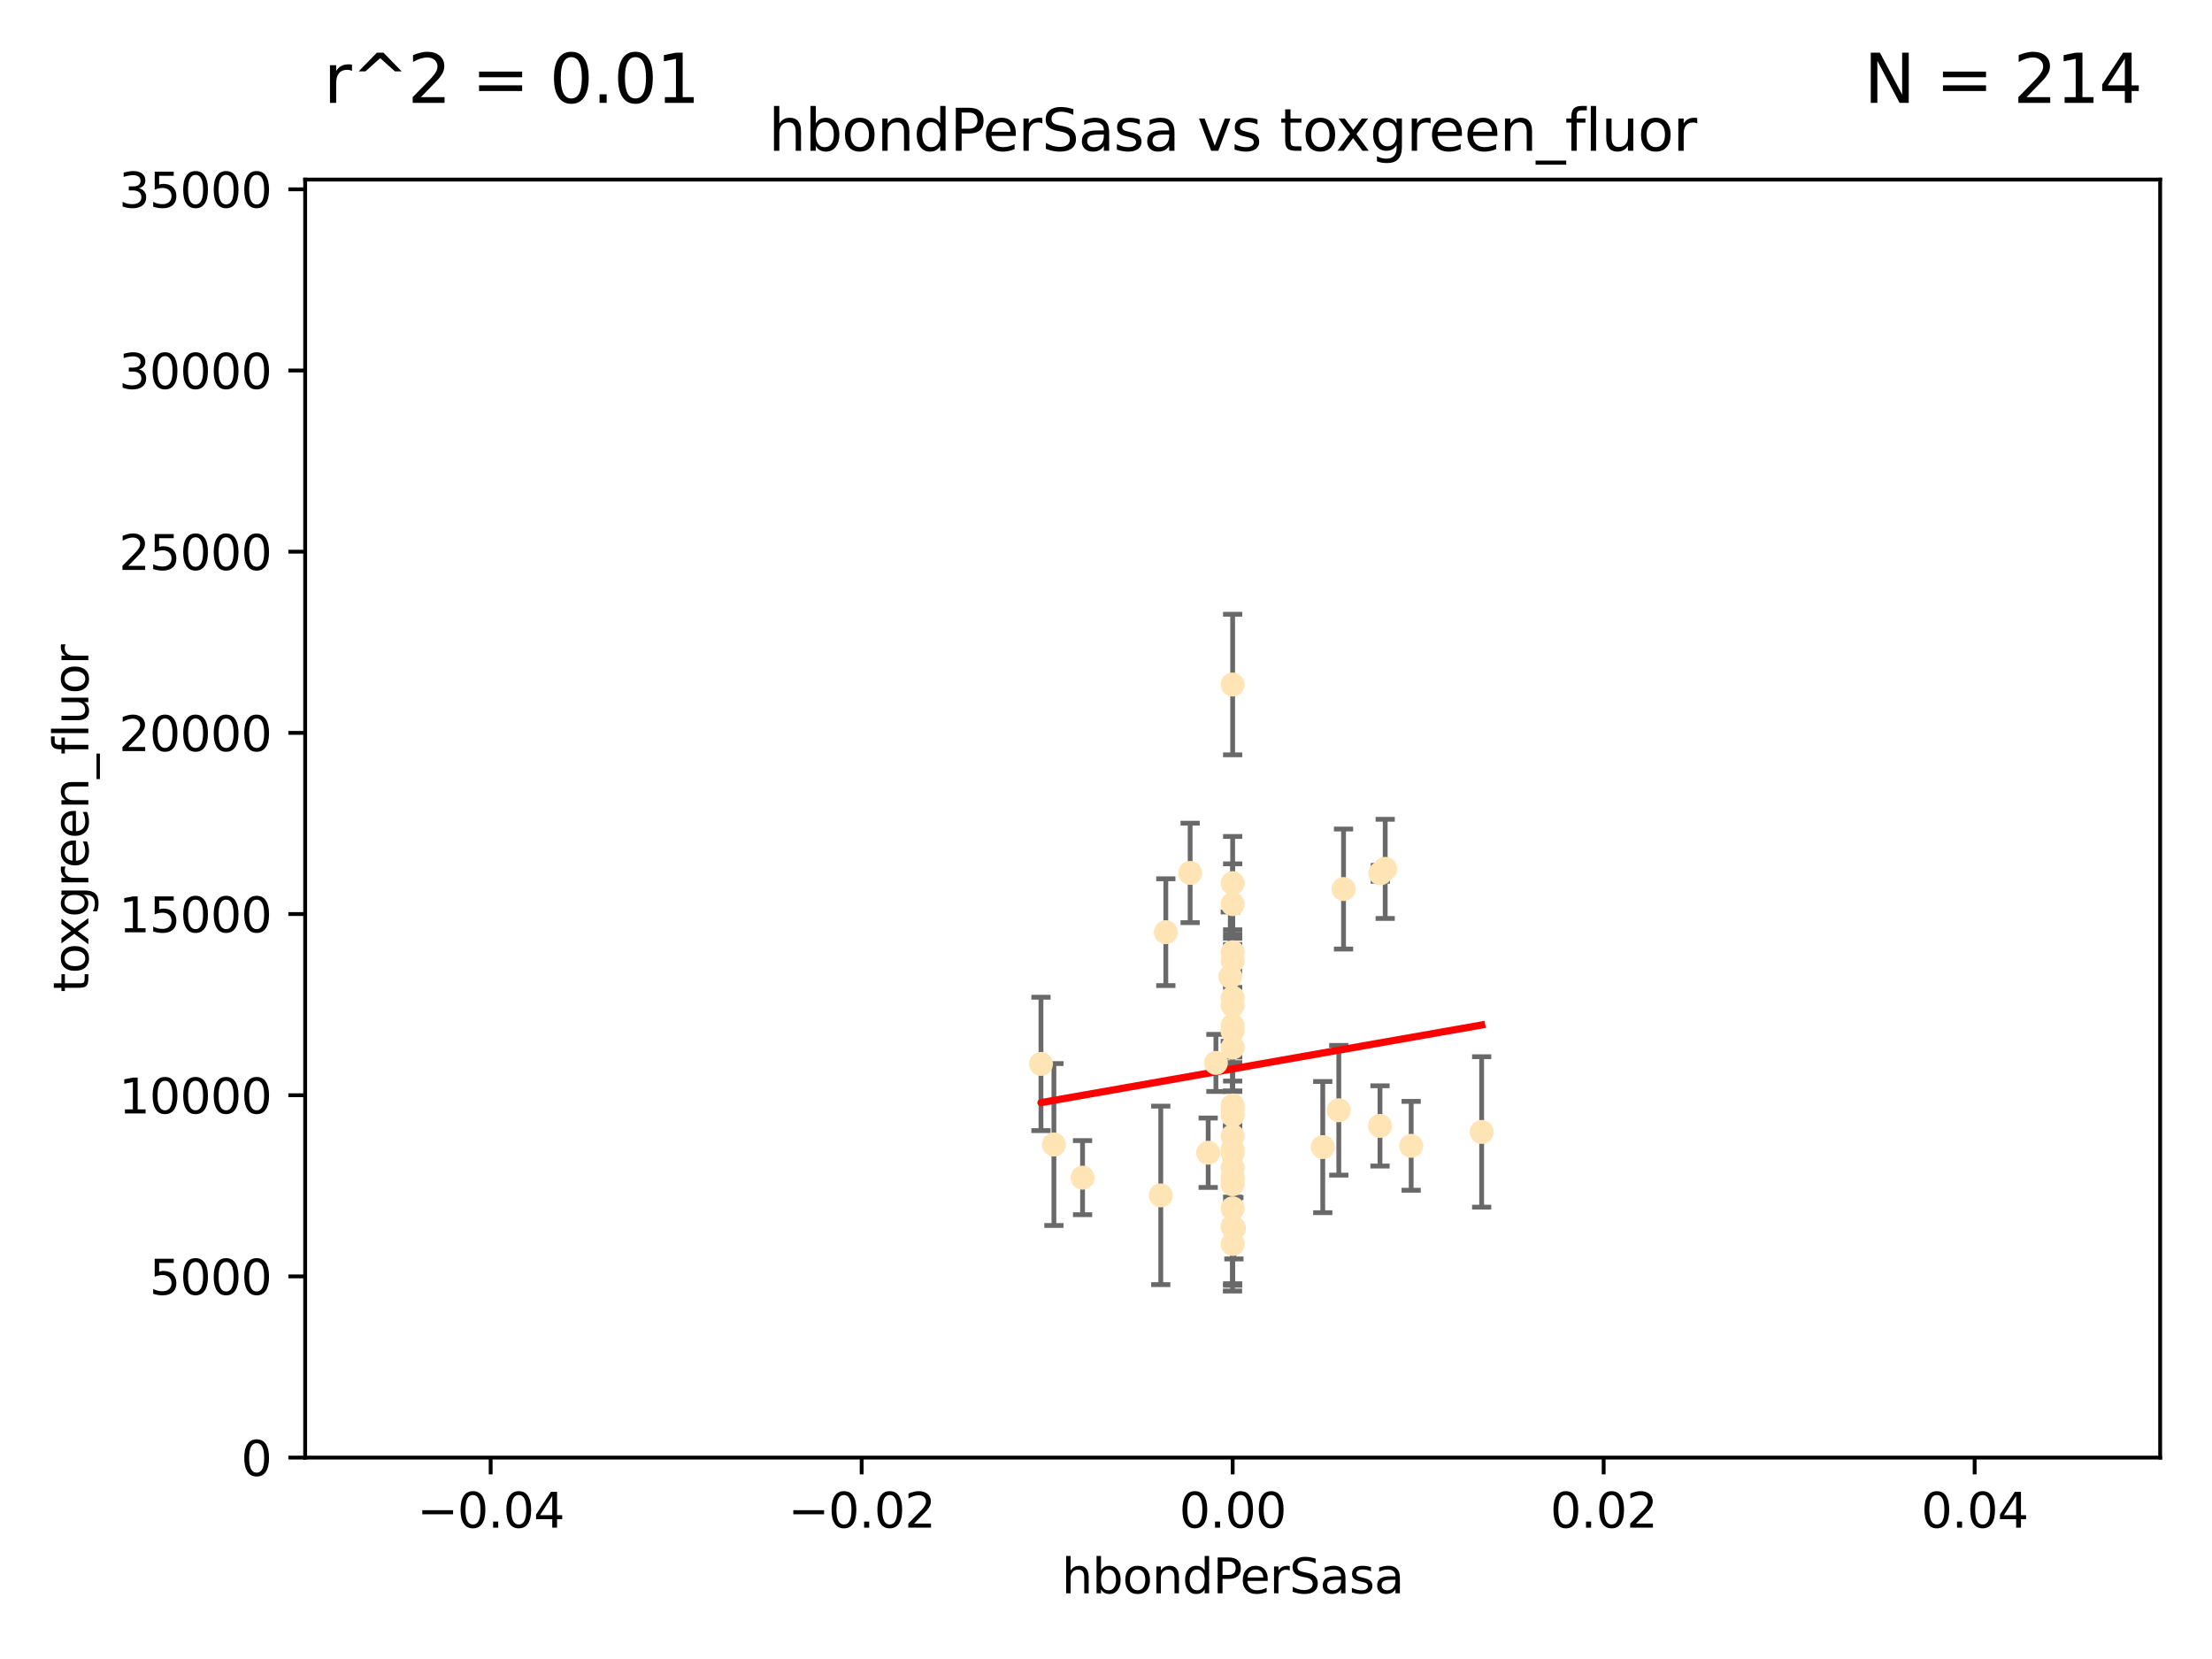 <?xml version="1.0" encoding="utf-8" standalone="no"?>
<!DOCTYPE svg PUBLIC "-//W3C//DTD SVG 1.1//EN"
  "http://www.w3.org/Graphics/SVG/1.1/DTD/svg11.dtd">
<svg xmlns:xlink="http://www.w3.org/1999/xlink" width="460.8pt" height="345.6pt" viewBox="0 0 460.8 345.6" xmlns="http://www.w3.org/2000/svg" version="1.1">
 <defs>
  <style type="text/css">*{stroke-linejoin: round; stroke-linecap: butt}</style>
 </defs>
 <g id="figure_1">
  <g id="patch_1">
   <path d="M 0 345.6 
L 460.8 345.6 
L 460.8 0 
L 0 0 
z
" style="fill: #ffffff"/>
  </g>
  <g id="axes_1">
   <g id="patch_2">
    <path d="M 63.571 303.64 
L 450 303.64 
L 450 37.411 
L 63.571 37.411 
z
" style="fill: #ffffff"/>
   </g>
   <g id="PathCollection_1">
    <defs>
     <path id="m587b936137" d="M 0 1.118 
C 0.297 1.118 0.581 1 0.791 0.791 
C 1 0.581 1.118 0.297 1.118 0 
C 1.118 -0.297 1 -0.581 0.791 -0.791 
C 0.581 -1 0.297 -1.118 0 -1.118 
C -0.297 -1.118 -0.581 -1 -0.791 -0.791 
C -1 -0.581 -1.118 -0.297 -1.118 0 
C -1.118 0.297 -1 0.581 -0.791 0.791 
C -0.581 1 -0.297 1.118 0 1.118 
z
" style="stroke: #ffe4b5"/>
    </defs>
    <g clip-path="url(#pa358e74c73)">
     <use xlink:href="#m587b936137" x="256.786" y="188.351" style="fill: #ffe4b5; stroke: #ffe4b5"/>
     <use xlink:href="#m587b936137" x="247.928" y="181.843" style="fill: #ffe4b5; stroke: #ffe4b5"/>
     <use xlink:href="#m587b936137" x="256.786" y="142.599" style="fill: #ffe4b5; stroke: #ffe4b5"/>
     <use xlink:href="#m587b936137" x="288.563" y="181.005" style="fill: #ffe4b5; stroke: #ffe4b5"/>
     <use xlink:href="#m587b936137" x="293.973" y="238.693" style="fill: #ffe4b5; stroke: #ffe4b5"/>
     <use xlink:href="#m587b936137" x="256.786" y="209.418" style="fill: #ffe4b5; stroke: #ffe4b5"/>
     <use xlink:href="#m587b936137" x="256.786" y="200.169" style="fill: #ffe4b5; stroke: #ffe4b5"/>
     <use xlink:href="#m587b936137" x="242.864" y="194.192" style="fill: #ffe4b5; stroke: #ffe4b5"/>
     <use xlink:href="#m587b936137" x="256.786" y="232.333" style="fill: #ffe4b5; stroke: #ffe4b5"/>
     <use xlink:href="#m587b936137" x="287.481" y="234.551" style="fill: #ffe4b5; stroke: #ffe4b5"/>
     <use xlink:href="#m587b936137" x="256.759" y="246.695" style="fill: #ffe4b5; stroke: #ffe4b5"/>
     <use xlink:href="#m587b936137" x="256.786" y="239.511" style="fill: #ffe4b5; stroke: #ffe4b5"/>
     <use xlink:href="#m587b936137" x="256.786" y="183.971" style="fill: #ffe4b5; stroke: #ffe4b5"/>
     <use xlink:href="#m587b936137" x="256.786" y="207.828" style="fill: #ffe4b5; stroke: #ffe4b5"/>
     <use xlink:href="#m587b936137" x="256.786" y="243.244" style="fill: #ffe4b5; stroke: #ffe4b5"/>
     <use xlink:href="#m587b936137" x="256.296" y="203.455" style="fill: #ffe4b5; stroke: #ffe4b5"/>
     <use xlink:href="#m587b936137" x="279.885" y="185.203" style="fill: #ffe4b5; stroke: #ffe4b5"/>
     <use xlink:href="#m587b936137" x="256.786" y="198.375" style="fill: #ffe4b5; stroke: #ffe4b5"/>
     <use xlink:href="#m587b936137" x="256.786" y="245.717" style="fill: #ffe4b5; stroke: #ffe4b5"/>
     <use xlink:href="#m587b936137" x="253.296" y="221.426" style="fill: #ffe4b5; stroke: #ffe4b5"/>
     <use xlink:href="#m587b936137" x="256.786" y="230.287" style="fill: #ffe4b5; stroke: #ffe4b5"/>
     <use xlink:href="#m587b936137" x="257.045" y="255.869" style="fill: #ffe4b5; stroke: #ffe4b5"/>
     <use xlink:href="#m587b936137" x="256.786" y="240.165" style="fill: #ffe4b5; stroke: #ffe4b5"/>
     <use xlink:href="#m587b936137" x="256.786" y="245.207" style="fill: #ffe4b5; stroke: #ffe4b5"/>
     <use xlink:href="#m587b936137" x="216.853" y="221.632" style="fill: #ffe4b5; stroke: #ffe4b5"/>
     <use xlink:href="#m587b936137" x="256.786" y="236.668" style="fill: #ffe4b5; stroke: #ffe4b5"/>
     <use xlink:href="#m587b936137" x="225.516" y="245.328" style="fill: #ffe4b5; stroke: #ffe4b5"/>
     <use xlink:href="#m587b936137" x="251.687" y="240.133" style="fill: #ffe4b5; stroke: #ffe4b5"/>
     <use xlink:href="#m587b936137" x="256.786" y="259.145" style="fill: #ffe4b5; stroke: #ffe4b5"/>
     <use xlink:href="#m587b936137" x="278.896" y="231.288" style="fill: #ffe4b5; stroke: #ffe4b5"/>
     <use xlink:href="#m587b936137" x="256.786" y="251.723" style="fill: #ffe4b5; stroke: #ffe4b5"/>
     <use xlink:href="#m587b936137" x="256.755" y="214.773" style="fill: #ffe4b5; stroke: #ffe4b5"/>
     <use xlink:href="#m587b936137" x="256.786" y="230.909" style="fill: #ffe4b5; stroke: #ffe4b5"/>
     <use xlink:href="#m587b936137" x="241.809" y="249.018" style="fill: #ffe4b5; stroke: #ffe4b5"/>
     <use xlink:href="#m587b936137" x="256.786" y="213.635" style="fill: #ffe4b5; stroke: #ffe4b5"/>
     <use xlink:href="#m587b936137" x="256.786" y="218.233" style="fill: #ffe4b5; stroke: #ffe4b5"/>
     <use xlink:href="#m587b936137" x="287.55" y="181.932" style="fill: #ffe4b5; stroke: #ffe4b5"/>
     <use xlink:href="#m587b936137" x="256.752" y="255.506" style="fill: #ffe4b5; stroke: #ffe4b5"/>
     <use xlink:href="#m587b936137" x="219.548" y="238.425" style="fill: #ffe4b5; stroke: #ffe4b5"/>
     <use xlink:href="#m587b936137" x="275.556" y="238.955" style="fill: #ffe4b5; stroke: #ffe4b5"/>
     <use xlink:href="#m587b936137" x="308.657" y="235.8" style="fill: #ffe4b5; stroke: #ffe4b5"/>
    </g>
   </g>
   <g id="matplotlib.axis_1">
    <g id="xtick_1">
     <g id="line2d_1">
      <defs>
       <path id="m0d333535cb" d="M 0 0 
L 0 3.5 
" style="stroke: #000000; stroke-width: 0.8"/>
      </defs>
      <g>
       <use xlink:href="#m0d333535cb" x="102.214" y="303.64" style="stroke: #000000; stroke-width: 0.8"/>
      </g>
     </g>
     <g id="text_1">
      <!-- −0.04 -->
      <g transform="translate(86.891 318.238)scale(0.1 -0.1)">
       <defs>
        <path id="DejaVuSans-2212" d="M 678 2272 
L 4684 2272 
L 4684 1741 
L 678 1741 
L 678 2272 
z
" transform="scale(0.016)"/>
        <path id="DejaVuSans-30" d="M 2034 4250 
Q 1547 4250 1301 3770 
Q 1056 3291 1056 2328 
Q 1056 1369 1301 889 
Q 1547 409 2034 409 
Q 2525 409 2770 889 
Q 3016 1369 3016 2328 
Q 3016 3291 2770 3770 
Q 2525 4250 2034 4250 
z
M 2034 4750 
Q 2819 4750 3233 4129 
Q 3647 3509 3647 2328 
Q 3647 1150 3233 529 
Q 2819 -91 2034 -91 
Q 1250 -91 836 529 
Q 422 1150 422 2328 
Q 422 3509 836 4129 
Q 1250 4750 2034 4750 
z
" transform="scale(0.016)"/>
        <path id="DejaVuSans-2e" d="M 684 794 
L 1344 794 
L 1344 0 
L 684 0 
L 684 794 
z
" transform="scale(0.016)"/>
        <path id="DejaVuSans-34" d="M 2419 4116 
L 825 1625 
L 2419 1625 
L 2419 4116 
z
M 2253 4666 
L 3047 4666 
L 3047 1625 
L 3713 1625 
L 3713 1100 
L 3047 1100 
L 3047 0 
L 2419 0 
L 2419 1100 
L 313 1100 
L 313 1709 
L 2253 4666 
z
" transform="scale(0.016)"/>
       </defs>
       <use xlink:href="#DejaVuSans-2212"/>
       <use xlink:href="#DejaVuSans-30" x="83.789"/>
       <use xlink:href="#DejaVuSans-2e" x="147.412"/>
       <use xlink:href="#DejaVuSans-30" x="179.199"/>
       <use xlink:href="#DejaVuSans-34" x="242.822"/>
      </g>
     </g>
    </g>
    <g id="xtick_2">
     <g id="line2d_2">
      <g>
       <use xlink:href="#m0d333535cb" x="179.5" y="303.64" style="stroke: #000000; stroke-width: 0.8"/>
      </g>
     </g>
     <g id="text_2">
      <!-- −0.02 -->
      <g transform="translate(164.177 318.238)scale(0.1 -0.1)">
       <defs>
        <path id="DejaVuSans-32" d="M 1228 531 
L 3431 531 
L 3431 0 
L 469 0 
L 469 531 
Q 828 903 1448 1529 
Q 2069 2156 2228 2338 
Q 2531 2678 2651 2914 
Q 2772 3150 2772 3378 
Q 2772 3750 2511 3984 
Q 2250 4219 1831 4219 
Q 1534 4219 1204 4116 
Q 875 4013 500 3803 
L 500 4441 
Q 881 4594 1212 4672 
Q 1544 4750 1819 4750 
Q 2544 4750 2975 4387 
Q 3406 4025 3406 3419 
Q 3406 3131 3298 2873 
Q 3191 2616 2906 2266 
Q 2828 2175 2409 1742 
Q 1991 1309 1228 531 
z
" transform="scale(0.016)"/>
       </defs>
       <use xlink:href="#DejaVuSans-2212"/>
       <use xlink:href="#DejaVuSans-30" x="83.789"/>
       <use xlink:href="#DejaVuSans-2e" x="147.412"/>
       <use xlink:href="#DejaVuSans-30" x="179.199"/>
       <use xlink:href="#DejaVuSans-32" x="242.822"/>
      </g>
     </g>
    </g>
    <g id="xtick_3">
     <g id="line2d_3">
      <g>
       <use xlink:href="#m0d333535cb" x="256.786" y="303.64" style="stroke: #000000; stroke-width: 0.8"/>
      </g>
     </g>
     <g id="text_3">
      <!-- 0.00 -->
      <g transform="translate(245.653 318.238)scale(0.1 -0.1)">
       <use xlink:href="#DejaVuSans-30"/>
       <use xlink:href="#DejaVuSans-2e" x="63.623"/>
       <use xlink:href="#DejaVuSans-30" x="95.41"/>
       <use xlink:href="#DejaVuSans-30" x="159.033"/>
      </g>
     </g>
    </g>
    <g id="xtick_4">
     <g id="line2d_4">
      <g>
       <use xlink:href="#m0d333535cb" x="334.071" y="303.64" style="stroke: #000000; stroke-width: 0.8"/>
      </g>
     </g>
     <g id="text_4">
      <!-- 0.02 -->
      <g transform="translate(322.939 318.238)scale(0.1 -0.1)">
       <use xlink:href="#DejaVuSans-30"/>
       <use xlink:href="#DejaVuSans-2e" x="63.623"/>
       <use xlink:href="#DejaVuSans-30" x="95.41"/>
       <use xlink:href="#DejaVuSans-32" x="159.033"/>
      </g>
     </g>
    </g>
    <g id="xtick_5">
     <g id="line2d_5">
      <g>
       <use xlink:href="#m0d333535cb" x="411.357" y="303.64" style="stroke: #000000; stroke-width: 0.8"/>
      </g>
     </g>
     <g id="text_5">
      <!-- 0.04 -->
      <g transform="translate(400.224 318.238)scale(0.1 -0.1)">
       <use xlink:href="#DejaVuSans-30"/>
       <use xlink:href="#DejaVuSans-2e" x="63.623"/>
       <use xlink:href="#DejaVuSans-30" x="95.41"/>
       <use xlink:href="#DejaVuSans-34" x="159.033"/>
      </g>
     </g>
    </g>
    <g id="text_6">
     <!-- hbondPerSasa -->
     <g transform="translate(221.168 331.917)scale(0.1 -0.1)">
      <defs>
       <path id="DejaVuSans-68" d="M 3513 2113 
L 3513 0 
L 2938 0 
L 2938 2094 
Q 2938 2591 2744 2837 
Q 2550 3084 2163 3084 
Q 1697 3084 1428 2787 
Q 1159 2491 1159 1978 
L 1159 0 
L 581 0 
L 581 4863 
L 1159 4863 
L 1159 2956 
Q 1366 3272 1645 3428 
Q 1925 3584 2291 3584 
Q 2894 3584 3203 3211 
Q 3513 2838 3513 2113 
z
" transform="scale(0.016)"/>
       <path id="DejaVuSans-62" d="M 3116 1747 
Q 3116 2381 2855 2742 
Q 2594 3103 2138 3103 
Q 1681 3103 1420 2742 
Q 1159 2381 1159 1747 
Q 1159 1113 1420 752 
Q 1681 391 2138 391 
Q 2594 391 2855 752 
Q 3116 1113 3116 1747 
z
M 1159 2969 
Q 1341 3281 1617 3432 
Q 1894 3584 2278 3584 
Q 2916 3584 3314 3078 
Q 3713 2572 3713 1747 
Q 3713 922 3314 415 
Q 2916 -91 2278 -91 
Q 1894 -91 1617 61 
Q 1341 213 1159 525 
L 1159 0 
L 581 0 
L 581 4863 
L 1159 4863 
L 1159 2969 
z
" transform="scale(0.016)"/>
       <path id="DejaVuSans-6f" d="M 1959 3097 
Q 1497 3097 1228 2736 
Q 959 2375 959 1747 
Q 959 1119 1226 758 
Q 1494 397 1959 397 
Q 2419 397 2687 759 
Q 2956 1122 2956 1747 
Q 2956 2369 2687 2733 
Q 2419 3097 1959 3097 
z
M 1959 3584 
Q 2709 3584 3137 3096 
Q 3566 2609 3566 1747 
Q 3566 888 3137 398 
Q 2709 -91 1959 -91 
Q 1206 -91 779 398 
Q 353 888 353 1747 
Q 353 2609 779 3096 
Q 1206 3584 1959 3584 
z
" transform="scale(0.016)"/>
       <path id="DejaVuSans-6e" d="M 3513 2113 
L 3513 0 
L 2938 0 
L 2938 2094 
Q 2938 2591 2744 2837 
Q 2550 3084 2163 3084 
Q 1697 3084 1428 2787 
Q 1159 2491 1159 1978 
L 1159 0 
L 581 0 
L 581 3500 
L 1159 3500 
L 1159 2956 
Q 1366 3272 1645 3428 
Q 1925 3584 2291 3584 
Q 2894 3584 3203 3211 
Q 3513 2838 3513 2113 
z
" transform="scale(0.016)"/>
       <path id="DejaVuSans-64" d="M 2906 2969 
L 2906 4863 
L 3481 4863 
L 3481 0 
L 2906 0 
L 2906 525 
Q 2725 213 2448 61 
Q 2172 -91 1784 -91 
Q 1150 -91 751 415 
Q 353 922 353 1747 
Q 353 2572 751 3078 
Q 1150 3584 1784 3584 
Q 2172 3584 2448 3432 
Q 2725 3281 2906 2969 
z
M 947 1747 
Q 947 1113 1208 752 
Q 1469 391 1925 391 
Q 2381 391 2643 752 
Q 2906 1113 2906 1747 
Q 2906 2381 2643 2742 
Q 2381 3103 1925 3103 
Q 1469 3103 1208 2742 
Q 947 2381 947 1747 
z
" transform="scale(0.016)"/>
       <path id="DejaVuSans-50" d="M 1259 4147 
L 1259 2394 
L 2053 2394 
Q 2494 2394 2734 2622 
Q 2975 2850 2975 3272 
Q 2975 3691 2734 3919 
Q 2494 4147 2053 4147 
L 1259 4147 
z
M 628 4666 
L 2053 4666 
Q 2838 4666 3239 4311 
Q 3641 3956 3641 3272 
Q 3641 2581 3239 2228 
Q 2838 1875 2053 1875 
L 1259 1875 
L 1259 0 
L 628 0 
L 628 4666 
z
" transform="scale(0.016)"/>
       <path id="DejaVuSans-65" d="M 3597 1894 
L 3597 1613 
L 953 1613 
Q 991 1019 1311 708 
Q 1631 397 2203 397 
Q 2534 397 2845 478 
Q 3156 559 3463 722 
L 3463 178 
Q 3153 47 2828 -22 
Q 2503 -91 2169 -91 
Q 1331 -91 842 396 
Q 353 884 353 1716 
Q 353 2575 817 3079 
Q 1281 3584 2069 3584 
Q 2775 3584 3186 3129 
Q 3597 2675 3597 1894 
z
M 3022 2063 
Q 3016 2534 2758 2815 
Q 2500 3097 2075 3097 
Q 1594 3097 1305 2825 
Q 1016 2553 972 2059 
L 3022 2063 
z
" transform="scale(0.016)"/>
       <path id="DejaVuSans-72" d="M 2631 2963 
Q 2534 3019 2420 3045 
Q 2306 3072 2169 3072 
Q 1681 3072 1420 2755 
Q 1159 2438 1159 1844 
L 1159 0 
L 581 0 
L 581 3500 
L 1159 3500 
L 1159 2956 
Q 1341 3275 1631 3429 
Q 1922 3584 2338 3584 
Q 2397 3584 2469 3576 
Q 2541 3569 2628 3553 
L 2631 2963 
z
" transform="scale(0.016)"/>
       <path id="DejaVuSans-53" d="M 3425 4513 
L 3425 3897 
Q 3066 4069 2747 4153 
Q 2428 4238 2131 4238 
Q 1616 4238 1336 4038 
Q 1056 3838 1056 3469 
Q 1056 3159 1242 3001 
Q 1428 2844 1947 2747 
L 2328 2669 
Q 3034 2534 3370 2195 
Q 3706 1856 3706 1288 
Q 3706 609 3251 259 
Q 2797 -91 1919 -91 
Q 1588 -91 1214 -16 
Q 841 59 441 206 
L 441 856 
Q 825 641 1194 531 
Q 1563 422 1919 422 
Q 2459 422 2753 634 
Q 3047 847 3047 1241 
Q 3047 1584 2836 1778 
Q 2625 1972 2144 2069 
L 1759 2144 
Q 1053 2284 737 2584 
Q 422 2884 422 3419 
Q 422 4038 858 4394 
Q 1294 4750 2059 4750 
Q 2388 4750 2728 4690 
Q 3069 4631 3425 4513 
z
" transform="scale(0.016)"/>
       <path id="DejaVuSans-61" d="M 2194 1759 
Q 1497 1759 1228 1600 
Q 959 1441 959 1056 
Q 959 750 1161 570 
Q 1363 391 1709 391 
Q 2188 391 2477 730 
Q 2766 1069 2766 1631 
L 2766 1759 
L 2194 1759 
z
M 3341 1997 
L 3341 0 
L 2766 0 
L 2766 531 
Q 2569 213 2275 61 
Q 1981 -91 1556 -91 
Q 1019 -91 701 211 
Q 384 513 384 1019 
Q 384 1609 779 1909 
Q 1175 2209 1959 2209 
L 2766 2209 
L 2766 2266 
Q 2766 2663 2505 2880 
Q 2244 3097 1772 3097 
Q 1472 3097 1187 3025 
Q 903 2953 641 2809 
L 641 3341 
Q 956 3463 1253 3523 
Q 1550 3584 1831 3584 
Q 2591 3584 2966 3190 
Q 3341 2797 3341 1997 
z
" transform="scale(0.016)"/>
       <path id="DejaVuSans-73" d="M 2834 3397 
L 2834 2853 
Q 2591 2978 2328 3040 
Q 2066 3103 1784 3103 
Q 1356 3103 1142 2972 
Q 928 2841 928 2578 
Q 928 2378 1081 2264 
Q 1234 2150 1697 2047 
L 1894 2003 
Q 2506 1872 2764 1633 
Q 3022 1394 3022 966 
Q 3022 478 2636 193 
Q 2250 -91 1575 -91 
Q 1294 -91 989 -36 
Q 684 19 347 128 
L 347 722 
Q 666 556 975 473 
Q 1284 391 1588 391 
Q 1994 391 2212 530 
Q 2431 669 2431 922 
Q 2431 1156 2273 1281 
Q 2116 1406 1581 1522 
L 1381 1569 
Q 847 1681 609 1914 
Q 372 2147 372 2553 
Q 372 3047 722 3315 
Q 1072 3584 1716 3584 
Q 2034 3584 2315 3537 
Q 2597 3491 2834 3397 
z
" transform="scale(0.016)"/>
      </defs>
      <use xlink:href="#DejaVuSans-68"/>
      <use xlink:href="#DejaVuSans-62" x="63.379"/>
      <use xlink:href="#DejaVuSans-6f" x="126.855"/>
      <use xlink:href="#DejaVuSans-6e" x="188.037"/>
      <use xlink:href="#DejaVuSans-64" x="251.416"/>
      <use xlink:href="#DejaVuSans-50" x="314.893"/>
      <use xlink:href="#DejaVuSans-65" x="371.57"/>
      <use xlink:href="#DejaVuSans-72" x="433.094"/>
      <use xlink:href="#DejaVuSans-53" x="474.207"/>
      <use xlink:href="#DejaVuSans-61" x="537.684"/>
      <use xlink:href="#DejaVuSans-73" x="598.963"/>
      <use xlink:href="#DejaVuSans-61" x="651.062"/>
     </g>
    </g>
   </g>
   <g id="matplotlib.axis_2">
    <g id="ytick_1">
     <g id="line2d_6">
      <defs>
       <path id="m976cb22609" d="M 0 0 
L -3.5 0 
" style="stroke: #000000; stroke-width: 0.8"/>
      </defs>
      <g>
       <use xlink:href="#m976cb22609" x="63.571" y="303.64" style="stroke: #000000; stroke-width: 0.8"/>
      </g>
     </g>
     <g id="text_7">
      <!-- 0 -->
      <g transform="translate(50.209 307.439)scale(0.1 -0.1)">
       <use xlink:href="#DejaVuSans-30"/>
      </g>
     </g>
    </g>
    <g id="ytick_2">
     <g id="line2d_7">
      <g>
       <use xlink:href="#m976cb22609" x="63.571" y="265.897" style="stroke: #000000; stroke-width: 0.8"/>
      </g>
     </g>
     <g id="text_8">
      <!-- 5000 -->
      <g transform="translate(31.121 269.696)scale(0.1 -0.1)">
       <defs>
        <path id="DejaVuSans-35" d="M 691 4666 
L 3169 4666 
L 3169 4134 
L 1269 4134 
L 1269 2991 
Q 1406 3038 1543 3061 
Q 1681 3084 1819 3084 
Q 2600 3084 3056 2656 
Q 3513 2228 3513 1497 
Q 3513 744 3044 326 
Q 2575 -91 1722 -91 
Q 1428 -91 1123 -41 
Q 819 9 494 109 
L 494 744 
Q 775 591 1075 516 
Q 1375 441 1709 441 
Q 2250 441 2565 725 
Q 2881 1009 2881 1497 
Q 2881 1984 2565 2268 
Q 2250 2553 1709 2553 
Q 1456 2553 1204 2497 
Q 953 2441 691 2322 
L 691 4666 
z
" transform="scale(0.016)"/>
       </defs>
       <use xlink:href="#DejaVuSans-35"/>
       <use xlink:href="#DejaVuSans-30" x="63.623"/>
       <use xlink:href="#DejaVuSans-30" x="127.246"/>
       <use xlink:href="#DejaVuSans-30" x="190.869"/>
      </g>
     </g>
    </g>
    <g id="ytick_3">
     <g id="line2d_8">
      <g>
       <use xlink:href="#m976cb22609" x="63.571" y="228.154" style="stroke: #000000; stroke-width: 0.8"/>
      </g>
     </g>
     <g id="text_9">
      <!-- 10000 -->
      <g transform="translate(24.759 231.953)scale(0.1 -0.1)">
       <defs>
        <path id="DejaVuSans-31" d="M 794 531 
L 1825 531 
L 1825 4091 
L 703 3866 
L 703 4441 
L 1819 4666 
L 2450 4666 
L 2450 531 
L 3481 531 
L 3481 0 
L 794 0 
L 794 531 
z
" transform="scale(0.016)"/>
       </defs>
       <use xlink:href="#DejaVuSans-31"/>
       <use xlink:href="#DejaVuSans-30" x="63.623"/>
       <use xlink:href="#DejaVuSans-30" x="127.246"/>
       <use xlink:href="#DejaVuSans-30" x="190.869"/>
       <use xlink:href="#DejaVuSans-30" x="254.492"/>
      </g>
     </g>
    </g>
    <g id="ytick_4">
     <g id="line2d_9">
      <g>
       <use xlink:href="#m976cb22609" x="63.571" y="190.411" style="stroke: #000000; stroke-width: 0.8"/>
      </g>
     </g>
     <g id="text_10">
      <!-- 15000 -->
      <g transform="translate(24.759 194.21)scale(0.1 -0.1)">
       <use xlink:href="#DejaVuSans-31"/>
       <use xlink:href="#DejaVuSans-35" x="63.623"/>
       <use xlink:href="#DejaVuSans-30" x="127.246"/>
       <use xlink:href="#DejaVuSans-30" x="190.869"/>
       <use xlink:href="#DejaVuSans-30" x="254.492"/>
      </g>
     </g>
    </g>
    <g id="ytick_5">
     <g id="line2d_10">
      <g>
       <use xlink:href="#m976cb22609" x="63.571" y="152.668" style="stroke: #000000; stroke-width: 0.8"/>
      </g>
     </g>
     <g id="text_11">
      <!-- 20000 -->
      <g transform="translate(24.759 156.467)scale(0.1 -0.1)">
       <use xlink:href="#DejaVuSans-32"/>
       <use xlink:href="#DejaVuSans-30" x="63.623"/>
       <use xlink:href="#DejaVuSans-30" x="127.246"/>
       <use xlink:href="#DejaVuSans-30" x="190.869"/>
       <use xlink:href="#DejaVuSans-30" x="254.492"/>
      </g>
     </g>
    </g>
    <g id="ytick_6">
     <g id="line2d_11">
      <g>
       <use xlink:href="#m976cb22609" x="63.571" y="114.925" style="stroke: #000000; stroke-width: 0.8"/>
      </g>
     </g>
     <g id="text_12">
      <!-- 25000 -->
      <g transform="translate(24.759 118.724)scale(0.1 -0.1)">
       <use xlink:href="#DejaVuSans-32"/>
       <use xlink:href="#DejaVuSans-35" x="63.623"/>
       <use xlink:href="#DejaVuSans-30" x="127.246"/>
       <use xlink:href="#DejaVuSans-30" x="190.869"/>
       <use xlink:href="#DejaVuSans-30" x="254.492"/>
      </g>
     </g>
    </g>
    <g id="ytick_7">
     <g id="line2d_12">
      <g>
       <use xlink:href="#m976cb22609" x="63.571" y="77.181" style="stroke: #000000; stroke-width: 0.8"/>
      </g>
     </g>
     <g id="text_13">
      <!-- 30000 -->
      <g transform="translate(24.759 80.981)scale(0.1 -0.1)">
       <defs>
        <path id="DejaVuSans-33" d="M 2597 2516 
Q 3050 2419 3304 2112 
Q 3559 1806 3559 1356 
Q 3559 666 3084 287 
Q 2609 -91 1734 -91 
Q 1441 -91 1130 -33 
Q 819 25 488 141 
L 488 750 
Q 750 597 1062 519 
Q 1375 441 1716 441 
Q 2309 441 2620 675 
Q 2931 909 2931 1356 
Q 2931 1769 2642 2001 
Q 2353 2234 1838 2234 
L 1294 2234 
L 1294 2753 
L 1863 2753 
Q 2328 2753 2575 2939 
Q 2822 3125 2822 3475 
Q 2822 3834 2567 4026 
Q 2313 4219 1838 4219 
Q 1578 4219 1281 4162 
Q 984 4106 628 3988 
L 628 4550 
Q 988 4650 1302 4700 
Q 1616 4750 1894 4750 
Q 2613 4750 3031 4423 
Q 3450 4097 3450 3541 
Q 3450 3153 3228 2886 
Q 3006 2619 2597 2516 
z
" transform="scale(0.016)"/>
       </defs>
       <use xlink:href="#DejaVuSans-33"/>
       <use xlink:href="#DejaVuSans-30" x="63.623"/>
       <use xlink:href="#DejaVuSans-30" x="127.246"/>
       <use xlink:href="#DejaVuSans-30" x="190.869"/>
       <use xlink:href="#DejaVuSans-30" x="254.492"/>
      </g>
     </g>
    </g>
    <g id="ytick_8">
     <g id="line2d_13">
      <g>
       <use xlink:href="#m976cb22609" x="63.571" y="39.438" style="stroke: #000000; stroke-width: 0.8"/>
      </g>
     </g>
     <g id="text_14">
      <!-- 35000 -->
      <g transform="translate(24.759 43.238)scale(0.1 -0.1)">
       <use xlink:href="#DejaVuSans-33"/>
       <use xlink:href="#DejaVuSans-35" x="63.623"/>
       <use xlink:href="#DejaVuSans-30" x="127.246"/>
       <use xlink:href="#DejaVuSans-30" x="190.869"/>
       <use xlink:href="#DejaVuSans-30" x="254.492"/>
      </g>
     </g>
    </g>
    <g id="text_15">
     <!-- toxgreen_fluor -->
     <g transform="translate(18.401 206.72)rotate(-90)scale(0.1 -0.1)">
      <defs>
       <path id="DejaVuSans-74" d="M 1172 4494 
L 1172 3500 
L 2356 3500 
L 2356 3053 
L 1172 3053 
L 1172 1153 
Q 1172 725 1289 603 
Q 1406 481 1766 481 
L 2356 481 
L 2356 0 
L 1766 0 
Q 1100 0 847 248 
Q 594 497 594 1153 
L 594 3053 
L 172 3053 
L 172 3500 
L 594 3500 
L 594 4494 
L 1172 4494 
z
" transform="scale(0.016)"/>
       <path id="DejaVuSans-78" d="M 3513 3500 
L 2247 1797 
L 3578 0 
L 2900 0 
L 1881 1375 
L 863 0 
L 184 0 
L 1544 1831 
L 300 3500 
L 978 3500 
L 1906 2253 
L 2834 3500 
L 3513 3500 
z
" transform="scale(0.016)"/>
       <path id="DejaVuSans-67" d="M 2906 1791 
Q 2906 2416 2648 2759 
Q 2391 3103 1925 3103 
Q 1463 3103 1205 2759 
Q 947 2416 947 1791 
Q 947 1169 1205 825 
Q 1463 481 1925 481 
Q 2391 481 2648 825 
Q 2906 1169 2906 1791 
z
M 3481 434 
Q 3481 -459 3084 -895 
Q 2688 -1331 1869 -1331 
Q 1566 -1331 1297 -1286 
Q 1028 -1241 775 -1147 
L 775 -588 
Q 1028 -725 1275 -790 
Q 1522 -856 1778 -856 
Q 2344 -856 2625 -561 
Q 2906 -266 2906 331 
L 2906 616 
Q 2728 306 2450 153 
Q 2172 0 1784 0 
Q 1141 0 747 490 
Q 353 981 353 1791 
Q 353 2603 747 3093 
Q 1141 3584 1784 3584 
Q 2172 3584 2450 3431 
Q 2728 3278 2906 2969 
L 2906 3500 
L 3481 3500 
L 3481 434 
z
" transform="scale(0.016)"/>
       <path id="DejaVuSans-5f" d="M 3263 -1063 
L 3263 -1509 
L -63 -1509 
L -63 -1063 
L 3263 -1063 
z
" transform="scale(0.016)"/>
       <path id="DejaVuSans-66" d="M 2375 4863 
L 2375 4384 
L 1825 4384 
Q 1516 4384 1395 4259 
Q 1275 4134 1275 3809 
L 1275 3500 
L 2222 3500 
L 2222 3053 
L 1275 3053 
L 1275 0 
L 697 0 
L 697 3053 
L 147 3053 
L 147 3500 
L 697 3500 
L 697 3744 
Q 697 4328 969 4595 
Q 1241 4863 1831 4863 
L 2375 4863 
z
" transform="scale(0.016)"/>
       <path id="DejaVuSans-6c" d="M 603 4863 
L 1178 4863 
L 1178 0 
L 603 0 
L 603 4863 
z
" transform="scale(0.016)"/>
       <path id="DejaVuSans-75" d="M 544 1381 
L 544 3500 
L 1119 3500 
L 1119 1403 
Q 1119 906 1312 657 
Q 1506 409 1894 409 
Q 2359 409 2629 706 
Q 2900 1003 2900 1516 
L 2900 3500 
L 3475 3500 
L 3475 0 
L 2900 0 
L 2900 538 
Q 2691 219 2414 64 
Q 2138 -91 1772 -91 
Q 1169 -91 856 284 
Q 544 659 544 1381 
z
M 1991 3584 
L 1991 3584 
z
" transform="scale(0.016)"/>
      </defs>
      <use xlink:href="#DejaVuSans-74"/>
      <use xlink:href="#DejaVuSans-6f" x="39.209"/>
      <use xlink:href="#DejaVuSans-78" x="97.266"/>
      <use xlink:href="#DejaVuSans-67" x="156.445"/>
      <use xlink:href="#DejaVuSans-72" x="219.922"/>
      <use xlink:href="#DejaVuSans-65" x="258.785"/>
      <use xlink:href="#DejaVuSans-65" x="320.309"/>
      <use xlink:href="#DejaVuSans-6e" x="381.832"/>
      <use xlink:href="#DejaVuSans-5f" x="445.211"/>
      <use xlink:href="#DejaVuSans-66" x="495.211"/>
      <use xlink:href="#DejaVuSans-6c" x="530.416"/>
      <use xlink:href="#DejaVuSans-75" x="558.199"/>
      <use xlink:href="#DejaVuSans-6f" x="621.578"/>
      <use xlink:href="#DejaVuSans-72" x="682.76"/>
     </g>
    </g>
   </g>
   <g id="LineCollection_1">
    <path d="M 256.786 196.752 
L 256.786 179.949 
" clip-path="url(#pa358e74c73)" style="fill: none; stroke: #696969"/>
    <path d="M 247.928 192.201 
L 247.928 171.484 
" clip-path="url(#pa358e74c73)" style="fill: none; stroke: #696969"/>
    <path d="M 256.786 157.242 
L 256.786 127.957 
" clip-path="url(#pa358e74c73)" style="fill: none; stroke: #696969"/>
    <path d="M 288.563 191.334 
L 288.563 170.675 
" clip-path="url(#pa358e74c73)" style="fill: none; stroke: #696969"/>
    <path d="M 293.973 247.946 
L 293.973 229.44 
" clip-path="url(#pa358e74c73)" style="fill: none; stroke: #696969"/>
    <path d="M 256.786 219.25 
L 256.786 199.587 
" clip-path="url(#pa358e74c73)" style="fill: none; stroke: #696969"/>
    <path d="M 256.786 205.695 
L 256.786 194.642 
" clip-path="url(#pa358e74c73)" style="fill: none; stroke: #696969"/>
    <path d="M 242.864 205.318 
L 242.864 183.065 
" clip-path="url(#pa358e74c73)" style="fill: none; stroke: #696969"/>
    <path d="M 256.786 239.456 
L 256.786 225.21 
" clip-path="url(#pa358e74c73)" style="fill: none; stroke: #696969"/>
    <path d="M 287.481 242.909 
L 287.481 226.193 
" clip-path="url(#pa358e74c73)" style="fill: none; stroke: #696969"/>
    <path d="M 256.759 250.509 
L 256.759 242.881 
" clip-path="url(#pa358e74c73)" style="fill: none; stroke: #696969"/>
    <path d="M 256.786 239.932 
L 256.786 239.091 
" clip-path="url(#pa358e74c73)" style="fill: none; stroke: #696969"/>
    <path d="M 256.786 193.689 
L 256.786 174.254 
" clip-path="url(#pa358e74c73)" style="fill: none; stroke: #696969"/>
    <path d="M 256.786 220.196 
L 256.786 195.46 
" clip-path="url(#pa358e74c73)" style="fill: none; stroke: #696969"/>
    <path d="M 256.786 247.41 
L 256.786 239.079 
" clip-path="url(#pa358e74c73)" style="fill: none; stroke: #696969"/>
    <path d="M 256.296 216.927 
L 256.296 189.982 
" clip-path="url(#pa358e74c73)" style="fill: none; stroke: #696969"/>
    <path d="M 279.885 197.701 
L 279.885 172.706 
" clip-path="url(#pa358e74c73)" style="fill: none; stroke: #696969"/>
    <path d="M 256.786 208.757 
L 256.786 187.992 
" clip-path="url(#pa358e74c73)" style="fill: none; stroke: #696969"/>
    <path d="M 256.786 251.194 
L 256.786 240.24 
" clip-path="url(#pa358e74c73)" style="fill: none; stroke: #696969"/>
    <path d="M 253.296 227.368 
L 253.296 215.484 
" clip-path="url(#pa358e74c73)" style="fill: none; stroke: #696969"/>
    <path d="M 256.786 238.782 
L 256.786 221.793 
" clip-path="url(#pa358e74c73)" style="fill: none; stroke: #696969"/>
    <path d="M 257.045 262.262 
L 257.045 249.477 
" clip-path="url(#pa358e74c73)" style="fill: none; stroke: #696969"/>
    <path d="M 256.786 249.376 
L 256.786 230.955 
" clip-path="url(#pa358e74c73)" style="fill: none; stroke: #696969"/>
    <path d="M 256.786 255.702 
L 256.786 234.711 
" clip-path="url(#pa358e74c73)" style="fill: none; stroke: #696969"/>
    <path d="M 216.853 235.523 
L 216.853 207.742 
" clip-path="url(#pa358e74c73)" style="fill: none; stroke: #696969"/>
    <path d="M 256.786 240.079 
L 256.786 233.256 
" clip-path="url(#pa358e74c73)" style="fill: none; stroke: #696969"/>
    <path d="M 225.516 253.044 
L 225.516 237.611 
" clip-path="url(#pa358e74c73)" style="fill: none; stroke: #696969"/>
    <path d="M 251.687 247.36 
L 251.687 232.905 
" clip-path="url(#pa358e74c73)" style="fill: none; stroke: #696969"/>
    <path d="M 256.786 267.749 
L 256.786 250.541 
" clip-path="url(#pa358e74c73)" style="fill: none; stroke: #696969"/>
    <path d="M 278.896 244.802 
L 278.896 217.774 
" clip-path="url(#pa358e74c73)" style="fill: none; stroke: #696969"/>
    <path d="M 256.786 267.424 
L 256.786 236.021 
" clip-path="url(#pa358e74c73)" style="fill: none; stroke: #696969"/>
    <path d="M 256.755 227.262 
L 256.755 202.285 
" clip-path="url(#pa358e74c73)" style="fill: none; stroke: #696969"/>
    <path d="M 256.786 234.453 
L 256.786 227.366 
" clip-path="url(#pa358e74c73)" style="fill: none; stroke: #696969"/>
    <path d="M 241.809 267.609 
L 241.809 230.427 
" clip-path="url(#pa358e74c73)" style="fill: none; stroke: #696969"/>
    <path d="M 256.786 218.032 
L 256.786 209.238 
" clip-path="url(#pa358e74c73)" style="fill: none; stroke: #696969"/>
    <path d="M 256.786 221.368 
L 256.786 215.099 
" clip-path="url(#pa358e74c73)" style="fill: none; stroke: #696969"/>
    <path d="M 287.55 183.595 
L 287.55 180.268 
" clip-path="url(#pa358e74c73)" style="fill: none; stroke: #696969"/>
    <path d="M 256.752 268.949 
L 256.752 242.062 
" clip-path="url(#pa358e74c73)" style="fill: none; stroke: #696969"/>
    <path d="M 219.548 255.286 
L 219.548 221.564 
" clip-path="url(#pa358e74c73)" style="fill: none; stroke: #696969"/>
    <path d="M 275.556 252.619 
L 275.556 225.291 
" clip-path="url(#pa358e74c73)" style="fill: none; stroke: #696969"/>
    <path d="M 308.657 251.47 
L 308.657 220.13 
" clip-path="url(#pa358e74c73)" style="fill: none; stroke: #696969"/>
   </g>
   <g id="line2d_14">
    <defs>
     <path id="m8b2166d279" d="M 2 0 
L -2 -0 
" style="stroke: #696969"/>
    </defs>
    <g clip-path="url(#pa358e74c73)">
     <use xlink:href="#m8b2166d279" x="256.786" y="196.752" style="fill: #696969; stroke: #696969"/>
     <use xlink:href="#m8b2166d279" x="247.928" y="192.201" style="fill: #696969; stroke: #696969"/>
     <use xlink:href="#m8b2166d279" x="256.786" y="157.242" style="fill: #696969; stroke: #696969"/>
     <use xlink:href="#m8b2166d279" x="288.563" y="191.334" style="fill: #696969; stroke: #696969"/>
     <use xlink:href="#m8b2166d279" x="293.973" y="247.946" style="fill: #696969; stroke: #696969"/>
     <use xlink:href="#m8b2166d279" x="256.786" y="219.25" style="fill: #696969; stroke: #696969"/>
     <use xlink:href="#m8b2166d279" x="256.786" y="205.695" style="fill: #696969; stroke: #696969"/>
     <use xlink:href="#m8b2166d279" x="242.864" y="205.318" style="fill: #696969; stroke: #696969"/>
     <use xlink:href="#m8b2166d279" x="256.786" y="239.456" style="fill: #696969; stroke: #696969"/>
     <use xlink:href="#m8b2166d279" x="287.481" y="242.909" style="fill: #696969; stroke: #696969"/>
     <use xlink:href="#m8b2166d279" x="256.759" y="250.509" style="fill: #696969; stroke: #696969"/>
     <use xlink:href="#m8b2166d279" x="256.786" y="239.932" style="fill: #696969; stroke: #696969"/>
     <use xlink:href="#m8b2166d279" x="256.786" y="193.689" style="fill: #696969; stroke: #696969"/>
     <use xlink:href="#m8b2166d279" x="256.786" y="220.196" style="fill: #696969; stroke: #696969"/>
     <use xlink:href="#m8b2166d279" x="256.786" y="247.41" style="fill: #696969; stroke: #696969"/>
     <use xlink:href="#m8b2166d279" x="256.296" y="216.927" style="fill: #696969; stroke: #696969"/>
     <use xlink:href="#m8b2166d279" x="279.885" y="197.701" style="fill: #696969; stroke: #696969"/>
     <use xlink:href="#m8b2166d279" x="256.786" y="208.757" style="fill: #696969; stroke: #696969"/>
     <use xlink:href="#m8b2166d279" x="256.786" y="251.194" style="fill: #696969; stroke: #696969"/>
     <use xlink:href="#m8b2166d279" x="253.296" y="227.368" style="fill: #696969; stroke: #696969"/>
     <use xlink:href="#m8b2166d279" x="256.786" y="238.782" style="fill: #696969; stroke: #696969"/>
     <use xlink:href="#m8b2166d279" x="257.045" y="262.262" style="fill: #696969; stroke: #696969"/>
     <use xlink:href="#m8b2166d279" x="256.786" y="249.376" style="fill: #696969; stroke: #696969"/>
     <use xlink:href="#m8b2166d279" x="256.786" y="255.702" style="fill: #696969; stroke: #696969"/>
     <use xlink:href="#m8b2166d279" x="216.853" y="235.523" style="fill: #696969; stroke: #696969"/>
     <use xlink:href="#m8b2166d279" x="256.786" y="240.079" style="fill: #696969; stroke: #696969"/>
     <use xlink:href="#m8b2166d279" x="225.516" y="253.044" style="fill: #696969; stroke: #696969"/>
     <use xlink:href="#m8b2166d279" x="251.687" y="247.36" style="fill: #696969; stroke: #696969"/>
     <use xlink:href="#m8b2166d279" x="256.786" y="267.749" style="fill: #696969; stroke: #696969"/>
     <use xlink:href="#m8b2166d279" x="278.896" y="244.802" style="fill: #696969; stroke: #696969"/>
     <use xlink:href="#m8b2166d279" x="256.786" y="267.424" style="fill: #696969; stroke: #696969"/>
     <use xlink:href="#m8b2166d279" x="256.755" y="227.262" style="fill: #696969; stroke: #696969"/>
     <use xlink:href="#m8b2166d279" x="256.786" y="234.453" style="fill: #696969; stroke: #696969"/>
     <use xlink:href="#m8b2166d279" x="241.809" y="267.609" style="fill: #696969; stroke: #696969"/>
     <use xlink:href="#m8b2166d279" x="256.786" y="218.032" style="fill: #696969; stroke: #696969"/>
     <use xlink:href="#m8b2166d279" x="256.786" y="221.368" style="fill: #696969; stroke: #696969"/>
     <use xlink:href="#m8b2166d279" x="287.55" y="183.595" style="fill: #696969; stroke: #696969"/>
     <use xlink:href="#m8b2166d279" x="256.752" y="268.949" style="fill: #696969; stroke: #696969"/>
     <use xlink:href="#m8b2166d279" x="219.548" y="255.286" style="fill: #696969; stroke: #696969"/>
     <use xlink:href="#m8b2166d279" x="275.556" y="252.619" style="fill: #696969; stroke: #696969"/>
     <use xlink:href="#m8b2166d279" x="308.657" y="251.47" style="fill: #696969; stroke: #696969"/>
    </g>
   </g>
   <g id="line2d_15">
    <g clip-path="url(#pa358e74c73)">
     <use xlink:href="#m8b2166d279" x="256.786" y="179.949" style="fill: #696969; stroke: #696969"/>
     <use xlink:href="#m8b2166d279" x="247.928" y="171.484" style="fill: #696969; stroke: #696969"/>
     <use xlink:href="#m8b2166d279" x="256.786" y="127.957" style="fill: #696969; stroke: #696969"/>
     <use xlink:href="#m8b2166d279" x="288.563" y="170.675" style="fill: #696969; stroke: #696969"/>
     <use xlink:href="#m8b2166d279" x="293.973" y="229.44" style="fill: #696969; stroke: #696969"/>
     <use xlink:href="#m8b2166d279" x="256.786" y="199.587" style="fill: #696969; stroke: #696969"/>
     <use xlink:href="#m8b2166d279" x="256.786" y="194.642" style="fill: #696969; stroke: #696969"/>
     <use xlink:href="#m8b2166d279" x="242.864" y="183.065" style="fill: #696969; stroke: #696969"/>
     <use xlink:href="#m8b2166d279" x="256.786" y="225.21" style="fill: #696969; stroke: #696969"/>
     <use xlink:href="#m8b2166d279" x="287.481" y="226.193" style="fill: #696969; stroke: #696969"/>
     <use xlink:href="#m8b2166d279" x="256.759" y="242.881" style="fill: #696969; stroke: #696969"/>
     <use xlink:href="#m8b2166d279" x="256.786" y="239.091" style="fill: #696969; stroke: #696969"/>
     <use xlink:href="#m8b2166d279" x="256.786" y="174.254" style="fill: #696969; stroke: #696969"/>
     <use xlink:href="#m8b2166d279" x="256.786" y="195.46" style="fill: #696969; stroke: #696969"/>
     <use xlink:href="#m8b2166d279" x="256.786" y="239.079" style="fill: #696969; stroke: #696969"/>
     <use xlink:href="#m8b2166d279" x="256.296" y="189.982" style="fill: #696969; stroke: #696969"/>
     <use xlink:href="#m8b2166d279" x="279.885" y="172.706" style="fill: #696969; stroke: #696969"/>
     <use xlink:href="#m8b2166d279" x="256.786" y="187.992" style="fill: #696969; stroke: #696969"/>
     <use xlink:href="#m8b2166d279" x="256.786" y="240.24" style="fill: #696969; stroke: #696969"/>
     <use xlink:href="#m8b2166d279" x="253.296" y="215.484" style="fill: #696969; stroke: #696969"/>
     <use xlink:href="#m8b2166d279" x="256.786" y="221.793" style="fill: #696969; stroke: #696969"/>
     <use xlink:href="#m8b2166d279" x="257.045" y="249.477" style="fill: #696969; stroke: #696969"/>
     <use xlink:href="#m8b2166d279" x="256.786" y="230.955" style="fill: #696969; stroke: #696969"/>
     <use xlink:href="#m8b2166d279" x="256.786" y="234.711" style="fill: #696969; stroke: #696969"/>
     <use xlink:href="#m8b2166d279" x="216.853" y="207.742" style="fill: #696969; stroke: #696969"/>
     <use xlink:href="#m8b2166d279" x="256.786" y="233.256" style="fill: #696969; stroke: #696969"/>
     <use xlink:href="#m8b2166d279" x="225.516" y="237.611" style="fill: #696969; stroke: #696969"/>
     <use xlink:href="#m8b2166d279" x="251.687" y="232.905" style="fill: #696969; stroke: #696969"/>
     <use xlink:href="#m8b2166d279" x="256.786" y="250.541" style="fill: #696969; stroke: #696969"/>
     <use xlink:href="#m8b2166d279" x="278.896" y="217.774" style="fill: #696969; stroke: #696969"/>
     <use xlink:href="#m8b2166d279" x="256.786" y="236.021" style="fill: #696969; stroke: #696969"/>
     <use xlink:href="#m8b2166d279" x="256.755" y="202.285" style="fill: #696969; stroke: #696969"/>
     <use xlink:href="#m8b2166d279" x="256.786" y="227.366" style="fill: #696969; stroke: #696969"/>
     <use xlink:href="#m8b2166d279" x="241.809" y="230.427" style="fill: #696969; stroke: #696969"/>
     <use xlink:href="#m8b2166d279" x="256.786" y="209.238" style="fill: #696969; stroke: #696969"/>
     <use xlink:href="#m8b2166d279" x="256.786" y="215.099" style="fill: #696969; stroke: #696969"/>
     <use xlink:href="#m8b2166d279" x="287.55" y="180.268" style="fill: #696969; stroke: #696969"/>
     <use xlink:href="#m8b2166d279" x="256.752" y="242.062" style="fill: #696969; stroke: #696969"/>
     <use xlink:href="#m8b2166d279" x="219.548" y="221.564" style="fill: #696969; stroke: #696969"/>
     <use xlink:href="#m8b2166d279" x="275.556" y="225.291" style="fill: #696969; stroke: #696969"/>
     <use xlink:href="#m8b2166d279" x="308.657" y="220.13" style="fill: #696969; stroke: #696969"/>
    </g>
   </g>
   <g id="line2d_16">
    <path d="M 256.786 222.665 
L 247.928 224.226 
L 256.786 222.665 
L 288.563 217.065 
L 293.973 216.112 
L 256.786 222.665 
L 256.786 222.665 
L 242.864 225.119 
L 256.786 222.665 
L 287.481 217.256 
L 256.759 222.67 
L 256.786 222.665 
L 256.786 222.665 
L 256.786 222.665 
L 256.786 222.665 
L 256.296 222.752 
L 279.885 218.594 
L 256.786 222.665 
L 256.786 222.665 
L 253.296 223.28 
L 256.786 222.665 
L 257.045 222.62 
L 256.786 222.665 
L 256.786 222.665 
L 216.853 229.703 
L 256.786 222.665 
L 225.516 228.176 
L 251.687 223.564 
L 256.786 222.665 
L 278.896 218.769 
L 256.786 222.665 
L 256.755 222.671 
L 256.786 222.665 
L 241.809 225.305 
L 256.786 222.665 
L 256.786 222.665 
L 287.55 217.244 
L 256.752 222.671 
L 219.548 229.228 
L 275.556 219.357 
L 308.657 213.524 
" clip-path="url(#pa358e74c73)" style="fill: none; stroke: #ff0000; stroke-width: 1.5; stroke-linecap: square"/>
   </g>
   <g id="line2d_17">
    <defs>
     <path id="m35cc94b37c" d="M 0 2 
C 0.53 2 1.039 1.789 1.414 1.414 
C 1.789 1.039 2 0.53 2 0 
C 2 -0.53 1.789 -1.039 1.414 -1.414 
C 1.039 -1.789 0.53 -2 0 -2 
C -0.53 -2 -1.039 -1.789 -1.414 -1.414 
C -1.789 -1.039 -2 -0.53 -2 0 
C -2 0.53 -1.789 1.039 -1.414 1.414 
C -1.039 1.789 -0.53 2 0 2 
z
" style="stroke: #ffe4b5"/>
    </defs>
    <g clip-path="url(#pa358e74c73)">
     <use xlink:href="#m35cc94b37c" x="256.786" y="188.351" style="fill: #ffe4b5; stroke: #ffe4b5"/>
     <use xlink:href="#m35cc94b37c" x="247.928" y="181.843" style="fill: #ffe4b5; stroke: #ffe4b5"/>
     <use xlink:href="#m35cc94b37c" x="256.786" y="142.599" style="fill: #ffe4b5; stroke: #ffe4b5"/>
     <use xlink:href="#m35cc94b37c" x="288.563" y="181.005" style="fill: #ffe4b5; stroke: #ffe4b5"/>
     <use xlink:href="#m35cc94b37c" x="293.973" y="238.693" style="fill: #ffe4b5; stroke: #ffe4b5"/>
     <use xlink:href="#m35cc94b37c" x="256.786" y="209.418" style="fill: #ffe4b5; stroke: #ffe4b5"/>
     <use xlink:href="#m35cc94b37c" x="256.786" y="200.169" style="fill: #ffe4b5; stroke: #ffe4b5"/>
     <use xlink:href="#m35cc94b37c" x="242.864" y="194.192" style="fill: #ffe4b5; stroke: #ffe4b5"/>
     <use xlink:href="#m35cc94b37c" x="256.786" y="232.333" style="fill: #ffe4b5; stroke: #ffe4b5"/>
     <use xlink:href="#m35cc94b37c" x="287.481" y="234.551" style="fill: #ffe4b5; stroke: #ffe4b5"/>
     <use xlink:href="#m35cc94b37c" x="256.759" y="246.695" style="fill: #ffe4b5; stroke: #ffe4b5"/>
     <use xlink:href="#m35cc94b37c" x="256.786" y="239.511" style="fill: #ffe4b5; stroke: #ffe4b5"/>
     <use xlink:href="#m35cc94b37c" x="256.786" y="183.971" style="fill: #ffe4b5; stroke: #ffe4b5"/>
     <use xlink:href="#m35cc94b37c" x="256.786" y="207.828" style="fill: #ffe4b5; stroke: #ffe4b5"/>
     <use xlink:href="#m35cc94b37c" x="256.786" y="243.244" style="fill: #ffe4b5; stroke: #ffe4b5"/>
     <use xlink:href="#m35cc94b37c" x="256.296" y="203.455" style="fill: #ffe4b5; stroke: #ffe4b5"/>
     <use xlink:href="#m35cc94b37c" x="279.885" y="185.203" style="fill: #ffe4b5; stroke: #ffe4b5"/>
     <use xlink:href="#m35cc94b37c" x="256.786" y="198.375" style="fill: #ffe4b5; stroke: #ffe4b5"/>
     <use xlink:href="#m35cc94b37c" x="256.786" y="245.717" style="fill: #ffe4b5; stroke: #ffe4b5"/>
     <use xlink:href="#m35cc94b37c" x="253.296" y="221.426" style="fill: #ffe4b5; stroke: #ffe4b5"/>
     <use xlink:href="#m35cc94b37c" x="256.786" y="230.287" style="fill: #ffe4b5; stroke: #ffe4b5"/>
     <use xlink:href="#m35cc94b37c" x="257.045" y="255.869" style="fill: #ffe4b5; stroke: #ffe4b5"/>
     <use xlink:href="#m35cc94b37c" x="256.786" y="240.165" style="fill: #ffe4b5; stroke: #ffe4b5"/>
     <use xlink:href="#m35cc94b37c" x="256.786" y="245.207" style="fill: #ffe4b5; stroke: #ffe4b5"/>
     <use xlink:href="#m35cc94b37c" x="216.853" y="221.632" style="fill: #ffe4b5; stroke: #ffe4b5"/>
     <use xlink:href="#m35cc94b37c" x="256.786" y="236.668" style="fill: #ffe4b5; stroke: #ffe4b5"/>
     <use xlink:href="#m35cc94b37c" x="225.516" y="245.328" style="fill: #ffe4b5; stroke: #ffe4b5"/>
     <use xlink:href="#m35cc94b37c" x="251.687" y="240.133" style="fill: #ffe4b5; stroke: #ffe4b5"/>
     <use xlink:href="#m35cc94b37c" x="256.786" y="259.145" style="fill: #ffe4b5; stroke: #ffe4b5"/>
     <use xlink:href="#m35cc94b37c" x="278.896" y="231.288" style="fill: #ffe4b5; stroke: #ffe4b5"/>
     <use xlink:href="#m35cc94b37c" x="256.786" y="251.723" style="fill: #ffe4b5; stroke: #ffe4b5"/>
     <use xlink:href="#m35cc94b37c" x="256.755" y="214.773" style="fill: #ffe4b5; stroke: #ffe4b5"/>
     <use xlink:href="#m35cc94b37c" x="256.786" y="230.909" style="fill: #ffe4b5; stroke: #ffe4b5"/>
     <use xlink:href="#m35cc94b37c" x="241.809" y="249.018" style="fill: #ffe4b5; stroke: #ffe4b5"/>
     <use xlink:href="#m35cc94b37c" x="256.786" y="213.635" style="fill: #ffe4b5; stroke: #ffe4b5"/>
     <use xlink:href="#m35cc94b37c" x="256.786" y="218.233" style="fill: #ffe4b5; stroke: #ffe4b5"/>
     <use xlink:href="#m35cc94b37c" x="287.55" y="181.932" style="fill: #ffe4b5; stroke: #ffe4b5"/>
     <use xlink:href="#m35cc94b37c" x="256.752" y="255.506" style="fill: #ffe4b5; stroke: #ffe4b5"/>
     <use xlink:href="#m35cc94b37c" x="219.548" y="238.425" style="fill: #ffe4b5; stroke: #ffe4b5"/>
     <use xlink:href="#m35cc94b37c" x="275.556" y="238.955" style="fill: #ffe4b5; stroke: #ffe4b5"/>
     <use xlink:href="#m35cc94b37c" x="308.657" y="235.8" style="fill: #ffe4b5; stroke: #ffe4b5"/>
    </g>
   </g>
   <g id="patch_3">
    <path d="M 63.571 303.64 
L 63.571 37.411 
" style="fill: none; stroke: #000000; stroke-width: 0.8; stroke-linejoin: miter; stroke-linecap: square"/>
   </g>
   <g id="patch_4">
    <path d="M 450 303.64 
L 450 37.411 
" style="fill: none; stroke: #000000; stroke-width: 0.8; stroke-linejoin: miter; stroke-linecap: square"/>
   </g>
   <g id="patch_5">
    <path d="M 63.571 303.64 
L 450 303.64 
" style="fill: none; stroke: #000000; stroke-width: 0.8; stroke-linejoin: miter; stroke-linecap: square"/>
   </g>
   <g id="patch_6">
    <path d="M 63.571 37.411 
L 450 37.411 
" style="fill: none; stroke: #000000; stroke-width: 0.8; stroke-linejoin: miter; stroke-linecap: square"/>
   </g>
   <g id="text_16">
    <!-- N = 214 -->
    <g transform="translate(388.309 21.426)scale(0.14 -0.14)">
     <defs>
      <path id="DejaVuSans-4e" d="M 628 4666 
L 1478 4666 
L 3547 763 
L 3547 4666 
L 4159 4666 
L 4159 0 
L 3309 0 
L 1241 3903 
L 1241 0 
L 628 0 
L 628 4666 
z
" transform="scale(0.016)"/>
      <path id="DejaVuSans-20" transform="scale(0.016)"/>
      <path id="DejaVuSans-3d" d="M 678 2906 
L 4684 2906 
L 4684 2381 
L 678 2381 
L 678 2906 
z
M 678 1631 
L 4684 1631 
L 4684 1100 
L 678 1100 
L 678 1631 
z
" transform="scale(0.016)"/>
     </defs>
     <use xlink:href="#DejaVuSans-4e"/>
     <use xlink:href="#DejaVuSans-20" x="74.805"/>
     <use xlink:href="#DejaVuSans-3d" x="106.592"/>
     <use xlink:href="#DejaVuSans-20" x="190.381"/>
     <use xlink:href="#DejaVuSans-32" x="222.168"/>
     <use xlink:href="#DejaVuSans-31" x="285.791"/>
     <use xlink:href="#DejaVuSans-34" x="349.414"/>
    </g>
   </g>
   <g id="text_17">
    <!-- r^2 = 0.01 -->
    <g transform="translate(67.436 21.426)scale(0.14 -0.14)">
     <defs>
      <path id="DejaVuSans-5e" d="M 2988 4666 
L 4684 2925 
L 4056 2925 
L 2681 4159 
L 1306 2925 
L 678 2925 
L 2375 4666 
L 2988 4666 
z
" transform="scale(0.016)"/>
     </defs>
     <use xlink:href="#DejaVuSans-72"/>
     <use xlink:href="#DejaVuSans-5e" x="41.113"/>
     <use xlink:href="#DejaVuSans-32" x="124.902"/>
     <use xlink:href="#DejaVuSans-20" x="188.525"/>
     <use xlink:href="#DejaVuSans-3d" x="220.312"/>
     <use xlink:href="#DejaVuSans-20" x="304.102"/>
     <use xlink:href="#DejaVuSans-30" x="335.889"/>
     <use xlink:href="#DejaVuSans-2e" x="399.512"/>
     <use xlink:href="#DejaVuSans-30" x="431.299"/>
     <use xlink:href="#DejaVuSans-31" x="494.922"/>
    </g>
   </g>
   <g id="text_18">
    <!-- hbondPerSasa vs toxgreen_fluor -->
    <g transform="translate(160.12 31.411)scale(0.12 -0.12)">
     <defs>
      <path id="DejaVuSans-76" d="M 191 3500 
L 800 3500 
L 1894 563 
L 2988 3500 
L 3597 3500 
L 2284 0 
L 1503 0 
L 191 3500 
z
" transform="scale(0.016)"/>
     </defs>
     <use xlink:href="#DejaVuSans-68"/>
     <use xlink:href="#DejaVuSans-62" x="63.379"/>
     <use xlink:href="#DejaVuSans-6f" x="126.855"/>
     <use xlink:href="#DejaVuSans-6e" x="188.037"/>
     <use xlink:href="#DejaVuSans-64" x="251.416"/>
     <use xlink:href="#DejaVuSans-50" x="314.893"/>
     <use xlink:href="#DejaVuSans-65" x="371.57"/>
     <use xlink:href="#DejaVuSans-72" x="433.094"/>
     <use xlink:href="#DejaVuSans-53" x="474.207"/>
     <use xlink:href="#DejaVuSans-61" x="537.684"/>
     <use xlink:href="#DejaVuSans-73" x="598.963"/>
     <use xlink:href="#DejaVuSans-61" x="651.062"/>
     <use xlink:href="#DejaVuSans-20" x="712.342"/>
     <use xlink:href="#DejaVuSans-76" x="744.129"/>
     <use xlink:href="#DejaVuSans-73" x="803.309"/>
     <use xlink:href="#DejaVuSans-20" x="855.408"/>
     <use xlink:href="#DejaVuSans-74" x="887.195"/>
     <use xlink:href="#DejaVuSans-6f" x="926.404"/>
     <use xlink:href="#DejaVuSans-78" x="984.461"/>
     <use xlink:href="#DejaVuSans-67" x="1043.641"/>
     <use xlink:href="#DejaVuSans-72" x="1107.117"/>
     <use xlink:href="#DejaVuSans-65" x="1145.98"/>
     <use xlink:href="#DejaVuSans-65" x="1207.504"/>
     <use xlink:href="#DejaVuSans-6e" x="1269.027"/>
     <use xlink:href="#DejaVuSans-5f" x="1332.406"/>
     <use xlink:href="#DejaVuSans-66" x="1382.406"/>
     <use xlink:href="#DejaVuSans-6c" x="1417.611"/>
     <use xlink:href="#DejaVuSans-75" x="1445.395"/>
     <use xlink:href="#DejaVuSans-6f" x="1508.773"/>
     <use xlink:href="#DejaVuSans-72" x="1569.955"/>
    </g>
   </g>
  </g>
 </g>
 <defs>
  <clipPath id="pa358e74c73">
   <rect x="63.571" y="37.411" width="386.429" height="266.229"/>
  </clipPath>
 </defs>
</svg>

